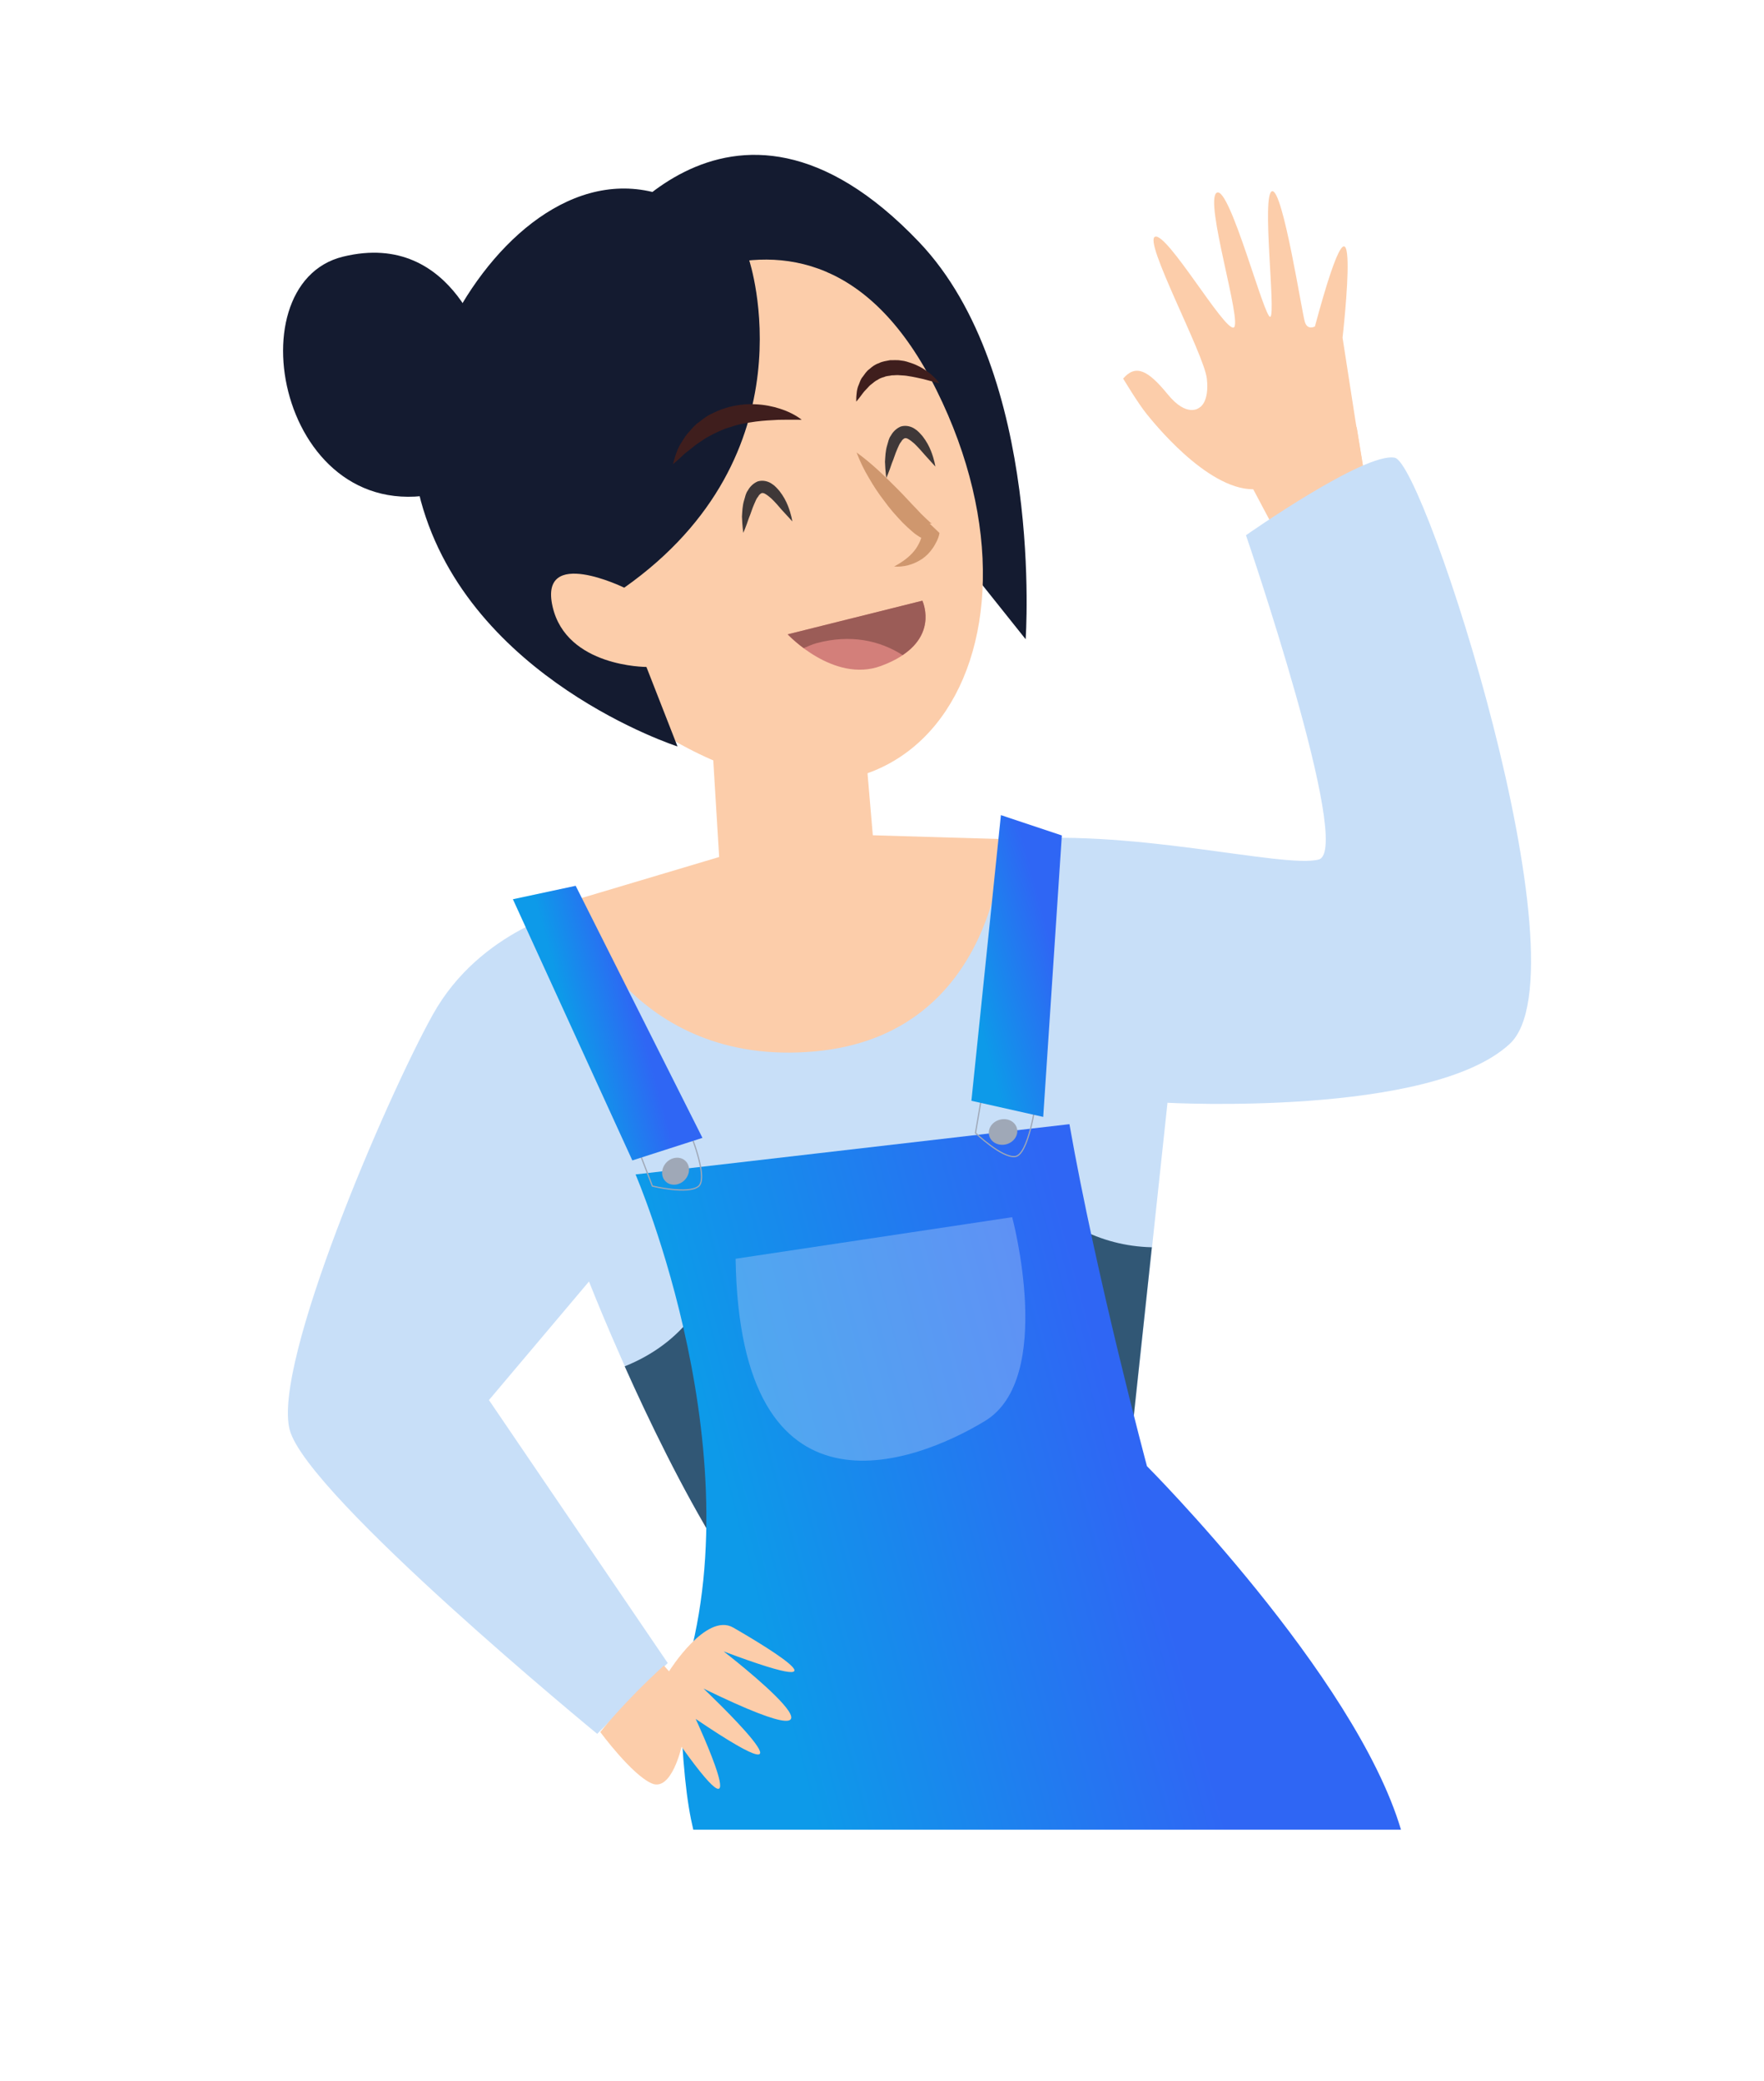 <svg xmlns="http://www.w3.org/2000/svg" width="673" height="794" fill="none" viewBox="0 0 673 794"><path fill="#141B30" d="M185.801 135.851C185.801 135.851 174.092 87.334 130.867 97.912C87.71 108.471 107.857 206.955 172.622 186.804C237.484 166.483 185.801 135.851 185.801 135.851Z"/><path fill="#FCCDAA" d="M522.384 194.097C522.384 194.097 520.92 183.01 517.148 160.633L512.209 128.812C512.209 128.812 520.841 53.393 501.665 124.534C501.665 124.534 498.868 126.145 497.837 122.834C496.74 119.541 489.451 71.992 485.332 72.952C481.213 73.912 486.803 119.405 484.675 120.836C482.548 122.267 469.193 70.819 464.246 73.508C459.231 76.215 474.287 123.835 470.641 124.955C467.014 126.143 445.373 88.752 440.692 90.294C436.078 91.817 459.311 134.879 460.429 144.408C461.476 153.669 457.59 155.499 457.59 155.499C457.59 155.499 452.952 159.612 445.451 150.358C437.985 141.239 433.322 138.829 428.508 144.424C428.508 144.424 434.336 154.126 437.528 158.005C439.329 160.177 460.131 186.672 478.134 186.655L490.285 209.513L522.384 194.097Z"/><path fill="#FCCDAA" d="M517.598 162.883C521.073 183.618 522.443 194.084 522.443 194.084L490.428 209.549L481.297 192.338C493.749 183.119 505.839 173.351 517.598 162.883Z"/><path fill="#FCCDAA" d="M327.828 258.141L334.506 336.344L275.742 349.436L267.268 210.446L327.828 258.141Z"/><path fill="#141B30" d="M226.988 96.766C226.988 96.766 276.966 15.004 350.632 92.332C398.442 142.512 391.305 243.859 391.305 243.859L329.419 166.315C329.419 166.315 279.842 158.005 226.988 96.766Z"/><path fill="#FCCDAA" d="M222.072 131.228C222.072 131.228 307.295 48.201 357.282 148.806C407.72 250.294 344.707 346.597 241.034 272.143C147.06 204.704 163.514 148.569 222.072 131.228Z"/><path fill="#141B30" d="M285.833 99.291C285.833 99.291 310.441 173.192 238.161 224.197C238.161 224.197 205.551 208.256 210.815 231.381C216.078 254.507 246.62 254.43 246.62 254.43L258.477 284.757C258.477 284.757 179.092 259.18 160.566 191.111C144.945 133.885 221.27 19.523 285.833 99.291Z"/><path fill="#FCCDAA" d="M325.335 318.424L392.152 320.393L395.286 320.845C395.286 320.845 405.138 402.861 316.473 407.176C227.808 411.492 199.111 349.376 199.111 349.376L279.829 325.308L325.335 318.424Z"/><path fill="#CF976E" d="M326.804 172.61C328.071 176.001 329.655 179.236 331.471 182.265C333.22 185.311 335.17 188.304 337.352 191.091C339.418 193.981 341.782 196.648 344.281 199.279C345.563 200.585 346.895 201.807 348.378 203.059C349.129 203.719 349.911 204.227 350.862 204.833C351.912 205.269 352.467 206.268 355.676 206.197L351.918 202.613C351.936 202.68 351.909 203.117 351.847 203.421L351.679 204.399C351.506 205.091 351.314 205.716 351.056 206.359C350.473 207.663 349.805 208.919 348.833 210.112C346.957 212.48 344.25 214.425 341.118 216.125C344.636 216.402 348.402 215.464 351.694 213.291C353.34 212.204 354.744 210.752 355.876 209.085C356.451 208.286 356.923 207.37 357.395 206.454C357.622 205.963 357.849 205.472 358.009 204.998C358.151 204.458 358.329 204.052 358.418 203.311L354.66 199.726C356.155 199.684 355.061 199.619 354.717 199.137L353.095 197.634C351.951 196.578 350.771 195.387 349.64 194.112C347.28 191.731 345 189.114 342.556 186.684C337.649 181.757 332.674 176.848 326.804 172.61Z"/><path fill="#3F1E1D" d="M305.861 160.141C305.861 160.141 302.961 157.618 297.554 155.91C294.883 155.047 291.61 154.346 288.061 154.221C284.494 154.029 280.603 154.498 276.823 155.654C274.967 156.223 273.164 156.993 271.398 157.897C269.595 158.667 268.137 159.918 266.71 161.018C265.18 162.002 264.061 163.449 262.956 164.678C261.765 165.858 260.981 167.216 260.228 168.422C258.638 170.786 257.886 173.068 257.441 174.622C256.93 176.193 256.743 177.104 256.743 177.104C256.743 177.104 257.506 176.469 258.666 175.441C259.245 174.927 259.923 174.244 260.734 173.524C261.461 172.755 262.509 172.116 263.504 171.275C264.516 170.502 265.493 169.595 266.724 168.834C267.955 168.074 269.065 167.131 270.466 166.468C271.782 165.757 273.165 165.028 274.584 164.432C275.985 163.77 277.488 163.224 279.028 162.811C282.035 161.718 285.222 161.295 288.324 160.823C291.377 160.435 294.349 160.284 296.97 160.156C302.112 160.07 305.861 160.141 305.861 160.141Z"/><path fill="#3F1E1D" d="M358.385 146.213C358.385 146.213 356.918 143.951 353.719 141.652C352.12 140.502 350.083 139.326 347.716 138.525C346.532 138.125 345.264 137.676 343.867 137.548C342.501 137.268 341.041 137.444 339.595 137.401C338.171 137.711 336.627 137.838 335.311 138.549C333.856 139.011 332.728 139.887 331.684 140.812C330.538 141.621 329.852 142.81 329.161 143.712C328.337 144.65 328.052 145.731 327.665 146.696C326.806 148.576 326.835 150.29 326.702 151.402C326.654 152.563 326.682 153.201 326.682 153.201C326.682 153.201 327.128 152.723 327.818 151.82C328.527 150.985 329.311 149.627 330.569 148.429C331.197 147.83 331.705 147.048 332.504 146.547C333.217 145.997 333.895 145.313 334.796 144.928C335.577 144.361 336.429 144.061 337.366 143.809C338.182 143.375 339.276 143.441 340.213 143.19C341.222 143.207 342.244 143.005 343.289 143.155C344.315 143.239 345.391 143.237 346.454 143.455C348.543 143.756 350.535 144.227 352.29 144.618C355.938 145.649 358.385 146.213 358.385 146.213Z"/><path fill="#C8DFF8" d="M382.62 320.723C382.62 320.723 380.891 394.866 310.749 401.105C240.54 407.363 218.894 346.658 218.894 346.658C218.894 346.658 183.286 354.334 165.095 387.116C147.375 418.982 103.796 520.337 110.539 545.506C117.283 570.674 227.837 661.434 227.837 661.434L254.748 634.423L186.545 534.108L224.715 488.87C224.715 488.87 276.616 622.322 316.428 636.764C356.259 651.273 425.401 607.565 425.401 607.565L445.421 420.692C445.421 420.692 545.748 426.165 575.94 398.275C606.216 370.433 543.606 176.933 532.154 174.621C520.768 172.291 475.364 204.186 475.364 204.186C475.364 204.186 516.517 324.304 503.13 327.891C489.743 331.478 429.662 315.293 382.62 320.723Z"/><path fill="#315775" d="M275.3 475.247C314.414 469.143 352.99 461.03 391.243 451.713C402.656 465.658 419.241 475.347 439.454 475.814L425.314 607.519C425.314 607.519 356.172 651.227 316.342 636.718C289.23 626.837 256.432 561.73 238.336 521.238C260.743 512.221 272.314 494.628 275.3 475.247Z"/><path fill="url(#paint0_linear_53_1763)" d="M408.011 428.854L242.473 448.028C242.473 448.028 289.751 557.537 259.247 644.771C260.402 673.927 262 687.5 264.5 698L534.5 698C517 639 437.588 559.32 437.588 559.32C437.588 559.32 418.272 487.229 408.011 428.854Z"/><path stroke="#9FA8B7" stroke-miterlimit="10" stroke-width=".466" d="M395.076 421.051C395.076 421.051 392.394 440.494 387.347 441.201C382.299 441.908 372.168 432.211 372.168 432.211L374.402 419.129"/><path fill="url(#paint1_linear_53_1763)" d="M405.111 318.715L381.867 310.954L370.606 419.934L398.008 426.08L405.111 318.715Z"/><path fill="#9FA8B7" d="M387.974 430.418C388.656 432.962 386.887 435.731 383.942 436.521C381.063 437.292 378.098 435.862 377.398 433.252C376.699 430.641 378.486 427.939 381.431 427.15C384.376 426.36 387.275 427.808 387.974 430.418Z"/><path stroke="#9FA8B7" stroke-miterlimit="10" stroke-width=".466" d="M262.94 431.277C262.94 431.277 270.505 449.338 266.492 452.566C262.478 455.794 248.891 452.475 248.891 452.475L244.126 440.049"/><path fill="url(#paint2_linear_53_1763)" d="M219.632 337.921L195.681 343.048L241.247 442.685L267.997 434.082L219.632 337.921Z"/><path fill="#9FA8B7" d="M261.545 442.913C263.476 444.763 263.279 448.044 261.197 450.181C259.115 452.317 255.807 452.557 253.944 450.689C252.013 448.839 252.21 445.558 254.292 443.421C256.374 441.285 259.682 441.045 261.545 442.913Z"/><path fill="#ACC9F9" d="M280.646 480.197L386.161 464.336C386.161 464.336 402.693 525.766 375.787 542.086C348.698 558.528 282.252 583.65 280.646 480.197Z" opacity=".4"/><path fill="#FCCDAA" d="M253.291 635.388L255.245 637.591C255.245 637.591 269.404 614.929 279.758 620.907C285.359 624.141 331.53 650.797 276.095 629.995C276.095 629.995 338.955 678.509 268.416 644.177C268.416 644.177 318.96 691.974 265.417 655.742C265.417 655.742 289.642 707.864 260.015 666.373C260.015 666.373 256.188 683.684 248.618 680.331C240.981 676.997 229.025 660.758 229.025 660.758C229.025 660.758 237.613 649.705 253.291 635.388Z"/><path fill="#3F3838" d="M356.847 177.976C356.847 177.976 356.535 175.477 355.183 172.037C354.498 170.283 353.474 168.334 351.945 166.376C351.122 165.448 350.264 164.387 348.973 163.585C347.749 162.765 345.771 162.075 343.647 162.716C341.844 163.486 340.573 164.903 339.954 166.073C339.001 167.333 338.904 168.579 338.504 169.762C337.77 172.111 337.772 174.263 337.636 176.164C337.766 179.86 338.144 182.342 338.144 182.342C338.144 182.342 339.181 180.055 340.284 176.674C340.996 175.049 341.534 173.039 342.393 171.159C342.798 170.261 343.217 169.145 343.778 168.564C344.251 167.648 344.817 167.353 345.134 167.196C345.402 167.125 345.888 167.066 346.585 167.525C347.264 167.917 348.082 168.559 348.832 169.218C350.285 170.623 351.621 172.13 352.77 173.472C355.22 176.188 356.847 177.976 356.847 177.976Z"/><path fill="#3F3838" d="M302.28 198.909C302.28 198.909 301.969 196.41 300.617 192.97C299.932 191.216 298.907 189.267 297.378 187.309C296.556 186.381 295.697 185.32 294.406 184.518C293.182 183.698 291.204 183.009 289.08 183.649C287.278 184.419 286.007 185.836 285.388 187.006C284.434 188.266 284.337 189.512 283.937 190.695C283.203 193.044 283.206 195.195 283.07 197.097C283.199 200.793 283.577 203.275 283.577 203.275C283.577 203.275 284.615 200.988 285.718 197.608C286.43 195.982 286.968 193.972 287.827 192.092C288.232 191.194 288.65 190.078 289.212 189.497C289.684 188.581 290.251 188.286 290.567 188.129C290.835 188.058 291.322 187.999 292.019 188.458C292.698 188.85 293.515 189.492 294.266 190.152C295.718 191.556 297.055 193.063 298.222 194.472C300.635 197.054 302.28 198.909 302.28 198.909Z"/><path fill="#D37F7A" d="M351.85 229.174L300.478 242.007C300.478 242.007 318.039 260.689 336.065 254.066C359.771 245.346 351.85 229.174 351.85 229.174Z"/><path fill="#9B5C57" d="M344.351 249.909C335.6 244.291 324.415 241.907 311.563 245.35C309.756 245.835 308.239 246.6 306.62 247.249C302.858 244.455 300.547 241.989 300.547 241.989L351.92 229.156C351.853 229.174 357.616 241.046 344.351 249.909Z"/><defs><linearGradient id="paint0_linear_53_1763" x1="431.729" x2="285.417" y1="561.427" y2="600.711" gradientUnits="userSpaceOnUse"><stop stop-color="#2F66F4"/><stop offset="1" stop-color="#0D9AE9"/></linearGradient><linearGradient id="paint1_linear_53_1763" x1="402.452" x2="369.055" y1="365.163" y2="374.123" gradientUnits="userSpaceOnUse"><stop stop-color="#2F66F4"/><stop offset="1" stop-color="#0D9AE9"/></linearGradient><linearGradient id="paint2_linear_53_1763" x1="243.416" x2="217.445" y1="386.18" y2="393.147" gradientUnits="userSpaceOnUse"><stop stop-color="#2F66F4"/><stop offset="1" stop-color="#0D9AE9"/></linearGradient></defs></svg>